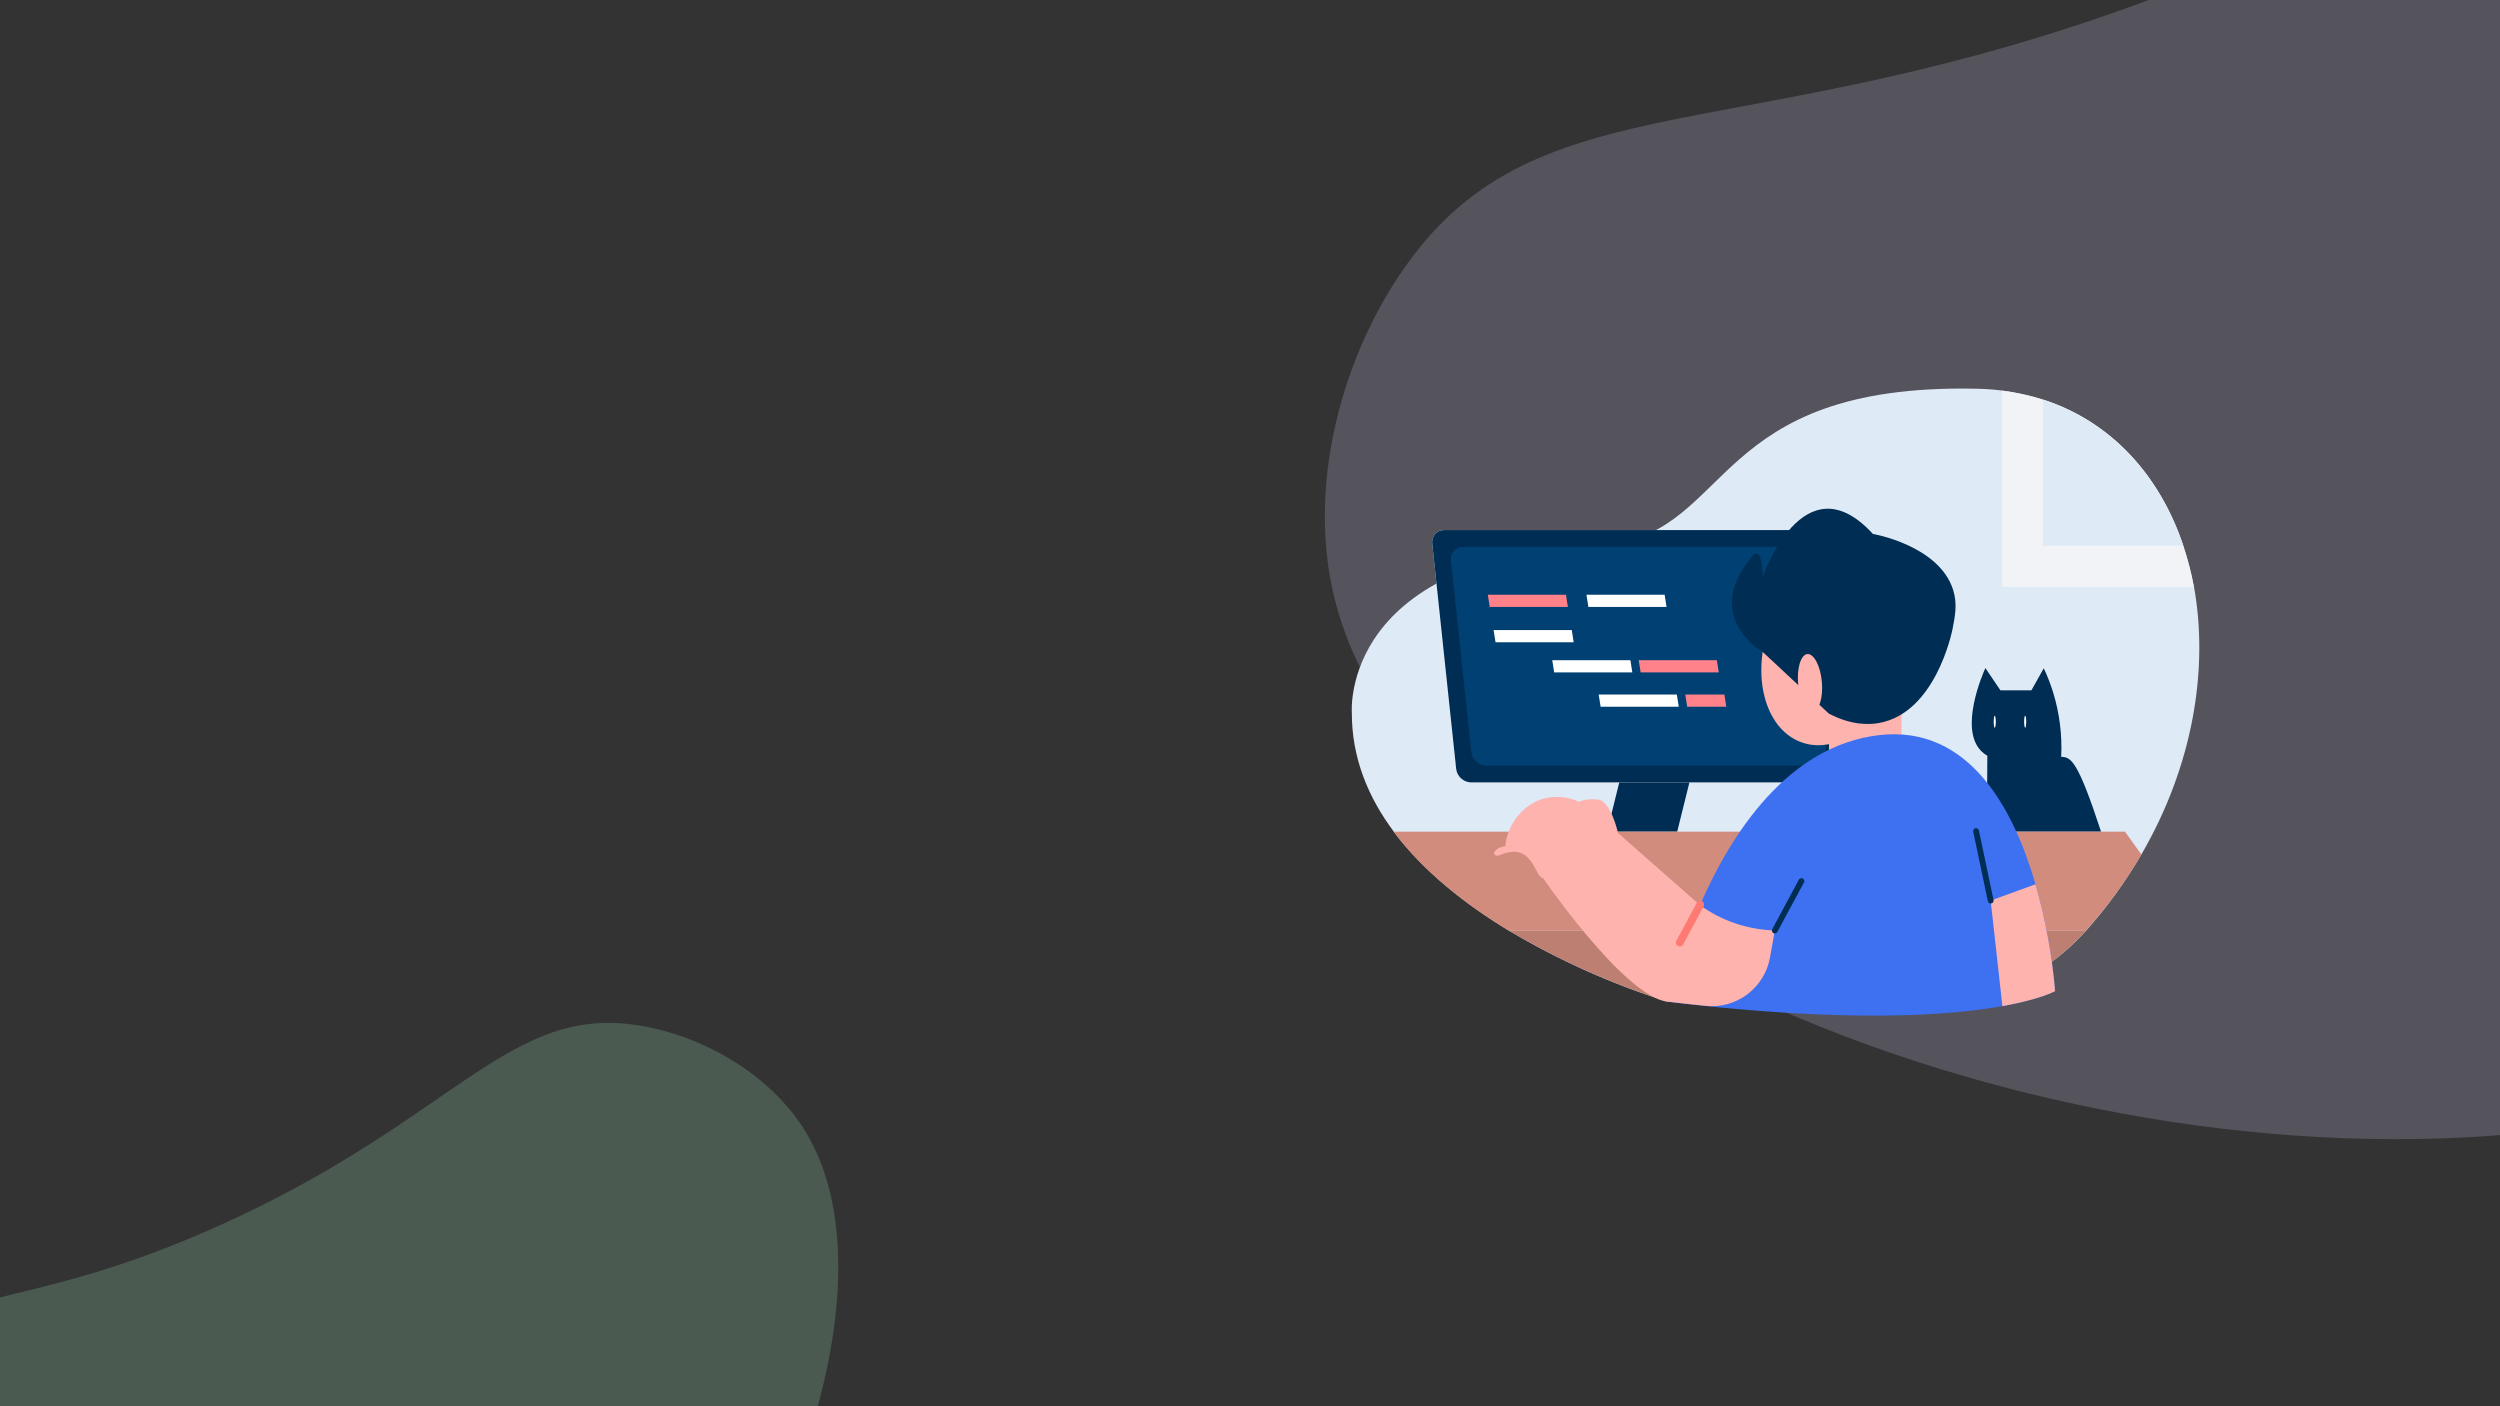 <svg width="1280" height="720" viewBox="0 0 1280 720" fill="none" xmlns="http://www.w3.org/2000/svg">
<rect x="0" y="0" width="1280" height="720" fill="#333333" stroke="none"/>
<path d="M683.364 306.78C691.572 339.5 710.41 371.149 737.461 400.501C871.218 546.169 1205.35 638.713 1436.49 546.121C1474.38 531.353 1509.69 510.65 1541.08 484.79C1624.11 415.849 1689.45 297.46 1705.06 176.06C1711.49 126.235 1718.64 63.034 1684.86 -0.234C1616.81 -127.703 1444.06 -138.025 1435.4 -138.382C1314.1 -143.775 1297.61 -74.224 1105.55 -1.996C891.962 78.495 788.074 39.205 719.506 136.49C687.927 180.963 668.595 247.585 683.364 306.78Z" fill="#DED6FF" fill-opacity="0.2"/>
<path d="M412.743 579.919C422.776 596.626 428.035 617.244 429.003 640.284C434.009 754.426 335.53 928.849 203.354 985.607C181.853 995.08 158.98 1001.07 135.594 1003.36C73.519 1009.19 -1.563 987.616 -57.585 944.467C-80.586 926.767 -109.356 903.907 -121.448 864.275C-145.821 784.435 -79.56 709.568 -76.172 705.879C-28.886 654.066 6.29 675.699 114.193 626.614C234.262 572.095 260.579 513.573 328.346 525.221C359.42 530.451 394.557 549.726 412.743 579.919Z" fill="#A7F7CB" fill-opacity="0.2"/>
<g clip-path="url(#clip0)">
<path d="M1096.37 437.51C1088.3 451.377 1078.85 464.398 1068.18 476.379V476.379L1067.83 476.781C1056.88 488.926 1043.45 498.576 1028.46 505.078C1013.46 511.58 997.241 514.782 980.9 514.468L853.734 512.813C825.307 503.857 798.015 491.631 772.406 476.379C772.406 476.379 772.406 476.379 772.406 476.379C750.668 463.21 728.954 446.305 713.596 425.759C700.506 408.264 692.07 387.931 692.141 364.973C692.141 364.973 685.573 283.334 823.797 278.748C886.978 271.347 876.227 196.281 1011.66 199.024C1016.17 199.093 1020.66 199.408 1025.13 199.969C1032.27 200.863 1039.31 202.406 1046.16 204.58C1081.37 215.999 1105.99 243.827 1117.9 279.41C1120.19 286.289 1122.01 293.32 1123.33 300.452C1130.91 342.465 1122.88 391.95 1096.37 437.51Z" fill="#DFEAF7"/>
<path d="M1123.21 300.475H1025.06V200.017C1032.18 200.945 1039.21 202.528 1046.04 204.745C1081.3 216.165 1105.92 243.969 1117.8 279.551C1120.09 286.391 1121.9 293.383 1123.21 300.475V300.475Z" fill="#F1F3F6"/>
<path d="M1117.8 279.457H1046.04V204.651C1081.3 216.07 1105.92 243.874 1117.8 279.457Z" fill="#DFEAF7"/>
<path d="M1075.74 425.807H1017.26C1017.36 412.866 1017.44 399.918 1017.52 386.961C1016.39 386.325 1015.36 385.529 1014.45 384.597C1002.94 373.201 1015.09 345.208 1016.51 342.04L1024.21 353.436H1040.09L1046.4 342.158C1048.25 346.072 1049.82 350.109 1051.12 354.239C1054.46 364.996 1055.88 376.256 1055.33 387.505C1060.36 387.623 1063.76 389.231 1075.74 425.807Z" fill="#002D53"/>
<path d="M1021.85 369.536C1021.85 371.239 1021.61 372.61 1021.3 372.61C1021 372.61 1020.78 371.239 1020.78 369.536C1020.78 367.834 1021.02 366.463 1021.3 366.463C1021.59 366.463 1021.85 367.834 1021.85 369.536Z" fill="white"/>
<path d="M1037.42 369.536C1037.42 371.239 1037.18 372.61 1036.9 372.61C1036.62 372.61 1036.36 371.239 1036.36 369.536C1036.36 367.834 1036.59 366.463 1036.9 366.463C1037.21 366.463 1037.42 367.834 1037.42 369.536Z" fill="white"/>
<path d="M858.719 425.83H822.805L836.911 368.993H872.825L858.719 425.83Z" fill="#002D53"/>
<path d="M944.584 393.747C944.693 394.615 944.614 395.496 944.352 396.331C944.09 397.166 943.652 397.935 943.067 398.585C942.482 399.235 941.764 399.752 940.962 400.1C940.159 400.449 939.292 400.62 938.417 400.603H753.197C751.316 400.562 749.512 399.848 748.111 398.59C746.711 397.332 745.808 395.614 745.565 393.747L733.302 278.251C733.19 277.384 733.266 276.503 733.525 275.668C733.784 274.833 734.22 274.064 734.803 273.413C735.386 272.763 736.103 272.245 736.904 271.897C737.705 271.549 738.572 271.377 739.446 271.395H924.666C926.549 271.431 928.356 272.143 929.757 273.402C931.158 274.661 932.06 276.382 932.298 278.251L944.584 393.747Z" fill="white"/>
<path d="M944.584 393.747C944.693 394.615 944.614 395.496 944.352 396.331C944.09 397.166 943.652 397.935 943.067 398.585C942.482 399.235 941.764 399.752 940.962 400.1C940.159 400.449 939.292 400.62 938.417 400.603H753.197C751.316 400.562 749.512 399.848 748.111 398.59C746.711 397.332 745.808 395.614 745.565 393.747L733.302 278.251C733.19 277.384 733.266 276.503 733.525 275.668C733.784 274.833 734.22 274.064 734.803 273.413C735.386 272.763 736.103 272.245 736.904 271.897C737.705 271.549 738.572 271.377 739.446 271.395H924.666C926.549 271.431 928.356 272.143 929.757 273.402C931.158 274.661 932.06 276.382 932.298 278.251L944.584 393.747Z" fill="#002D53"/>
<path d="M760.946 391.997C759.061 391.956 757.254 391.238 755.853 389.975C754.453 388.713 753.552 386.989 753.314 385.117L742.871 286.857C742.758 285.988 742.835 285.105 743.095 284.269C743.355 283.432 743.793 282.662 744.379 282.01C744.965 281.359 745.685 280.842 746.489 280.495C747.293 280.149 748.162 279.98 749.038 280.001H916.939C918.816 280.047 920.615 280.764 922.01 282.021C923.405 283.279 924.305 284.994 924.547 286.857L934.99 385.117C935.103 385.987 935.026 386.871 934.766 387.709C934.506 388.547 934.068 389.318 933.483 389.971C932.897 390.624 932.178 391.143 931.374 391.493C930.57 391.843 929.7 392.015 928.824 391.997H760.946Z" fill="#004072"/>
<path d="M802.745 310.736H762.742L761.75 304.495H801.776L802.745 310.736Z" fill="#FF828A"/>
<path d="M853.262 310.736H813.236L812.268 304.495H852.293L853.262 310.736Z" fill="white"/>
<path d="M805.721 328.847H765.719L764.727 322.605H804.752L805.721 328.847Z" fill="white"/>
<path d="M835.752 344.262H795.727L794.758 338.02H834.76L835.752 344.262Z" fill="white"/>
<path d="M859.522 361.852H819.52L818.527 355.611H858.53L859.522 361.852Z" fill="white"/>
<path d="M883.859 361.852H863.846L862.877 355.611H882.89L883.859 361.852Z" fill="#FF828A"/>
<path d="M880.008 344.262H840.006L839.037 338.02H879.039L880.008 344.262Z" fill="#FF828A"/>
<path d="M1068.18 476.379L1067.83 476.781C1056.88 488.926 1043.45 498.576 1028.46 505.078C1013.46 511.58 997.242 514.782 980.9 514.468L853.734 512.813C825.307 503.857 798.015 491.631 772.406 476.379C772.406 476.379 772.406 476.379 772.406 476.379H1068.18Z" fill="#BC7F72"/>
<path d="M1096.39 437.51C1088.27 451.41 1078.78 464.456 1068.04 476.45H772.407C750.622 463.257 728.86 446.4 713.502 425.807H1088.01L1096.39 437.51Z" fill="#D18C7E"/>
<path d="M971.85 344.239C963.226 370.246 941.323 386.37 922.94 380.27C904.558 374.17 896.666 348.116 905.29 322.109C913.914 296.102 935.817 279.977 954.2 286.077C972.583 292.177 980.475 318.231 971.85 344.239Z" fill="#FFB3AE"/>
<path d="M973.599 350.433H936.432V394.787H973.599V350.433Z" fill="#FFB3AE"/>
<path d="M902.502 333.788C902.502 333.788 871.785 316.316 896.193 285.935C902.502 276.714 902.502 295.392 902.502 295.392C902.502 295.392 923.436 234.654 958.925 273.381C958.925 273.381 992.477 279.079 999.92 301.752C1002.28 309.058 1001.01 315.323 999.707 322.038C999.235 324.402 990.705 365.162 961.903 370.198C957.909 370.908 948.529 371.782 936.337 365.328L902.502 333.788Z" fill="#002D53"/>
<path d="M932.794 349.062C933.526 357.171 931.4 364.004 928.068 364.311C924.737 364.619 921.382 358.282 920.649 350.126C919.917 341.969 922.067 335.183 925.375 334.876C928.683 334.568 932.062 340.952 932.794 349.062Z" fill="#FFB3AE"/>
<path d="M1052.21 507.446C1052.21 507.446 1044.93 511.607 1025.23 515.13C1002.71 519.173 963.959 522.388 901.345 517.612C886.79 516.501 870.936 514.964 853.711 512.883C857.799 495.865 863.405 479.248 870.463 463.233C886.554 426.398 915.522 381.807 962.187 376.369C1008.31 371.121 1031.09 414.482 1042.17 452.736C1047.28 470.603 1050.64 488.926 1052.21 507.446V507.446Z" fill="#3D71F2"/>
<path d="M1052.21 507.446C1052.21 507.446 1044.93 511.607 1025.23 515.13L1019.22 461.105L1042.17 452.736C1047.28 470.603 1050.64 488.926 1052.21 507.446V507.446Z" fill="#FFB3AE"/>
<path d="M908.715 476.379L906.234 490.257C904.88 497.777 900.736 504.506 894.632 509.097C888.528 513.688 880.916 515.8 873.321 515.011C866.988 514.349 860.443 513.64 853.709 512.836C831.546 510.425 788.898 448.007 788.898 448.007L798.629 432.761C794.848 446.19 792.013 449.618 789.934 449.5C785.586 449.264 785.072 430.157 767.499 438C766.499 438.446 764.649 437.759 765.074 436.801C765.5 435.843 765.121 435.985 765.897 435.282C766.674 434.578 767.589 434.045 768.583 433.716C769.578 433.387 770.63 433.27 771.673 433.372L775.831 433.774C774.464 433.491 773.069 433.357 771.673 433.372H770.728C771.188 428.038 773.147 422.942 776.379 418.675C779.611 414.407 783.984 411.142 788.992 409.256C795.414 407.253 802.349 407.699 808.462 410.51C808.462 410.51 811.273 408.736 818.055 409.351C824.836 409.966 828.427 426.516 828.427 426.516L870.438 463.47C881.611 471.524 894.95 476.022 908.715 476.379Z" fill="#FFB3AE"/>
<path d="M860.042 484.607C859.712 484.61 859.386 484.528 859.097 484.37C858.868 484.248 858.665 484.083 858.5 483.882C858.336 483.682 858.213 483.45 858.138 483.202C858.063 482.954 858.038 482.693 858.065 482.435C858.092 482.177 858.169 481.926 858.293 481.698L868.69 462.311C868.804 462.067 868.966 461.849 869.168 461.669C869.369 461.49 869.605 461.353 869.86 461.268C870.116 461.183 870.386 461.151 870.655 461.174C870.923 461.196 871.184 461.273 871.422 461.4C871.66 461.527 871.869 461.701 872.038 461.912C872.206 462.123 872.33 462.365 872.401 462.625C872.473 462.885 872.491 463.157 872.454 463.424C872.417 463.691 872.326 463.948 872.187 464.179L861.79 483.566C861.616 483.878 861.362 484.138 861.056 484.321C860.749 484.504 860.399 484.602 860.042 484.607Z" fill="#FF7A72"/>
<path d="M1019.22 462.595C1018.89 462.592 1018.56 462.472 1018.3 462.258C1018.03 462.043 1017.85 461.745 1017.78 461.413L1010.29 425.807C1010.22 425.421 1010.29 425.021 1010.51 424.693C1010.73 424.365 1011.07 424.137 1011.45 424.057C1011.64 424.015 1011.84 424.012 1012.03 424.047C1012.22 424.081 1012.4 424.153 1012.56 424.259C1012.72 424.365 1012.86 424.501 1012.97 424.661C1013.08 424.822 1013.16 425.002 1013.2 425.192L1020.69 460.798C1020.73 460.991 1020.73 461.19 1020.7 461.383C1020.66 461.577 1020.59 461.762 1020.48 461.927C1020.37 462.091 1020.23 462.233 1020.07 462.344C1019.91 462.455 1019.72 462.532 1019.53 462.571L1019.22 462.595Z" fill="#002D53"/>
<path d="M908.716 477.939C908.466 477.95 908.219 477.884 908.008 477.75C907.66 477.564 907.401 477.249 907.286 476.872C907.171 476.496 907.209 476.089 907.393 475.74L921.027 450.372C921.225 450.031 921.547 449.78 921.925 449.67C922.303 449.56 922.709 449.6 923.059 449.78C923.402 449.97 923.656 450.288 923.767 450.664C923.877 451.04 923.835 451.445 923.649 451.79L910.016 477.112C909.898 477.357 909.713 477.564 909.484 477.71C909.254 477.856 908.988 477.936 908.716 477.939Z" fill="#002D53"/>
</g>
<defs>
<clipPath id="clip0">
<rect width="434" height="321" fill="white" transform="translate(692 199)"/>
</clipPath>
</defs>
</svg>
